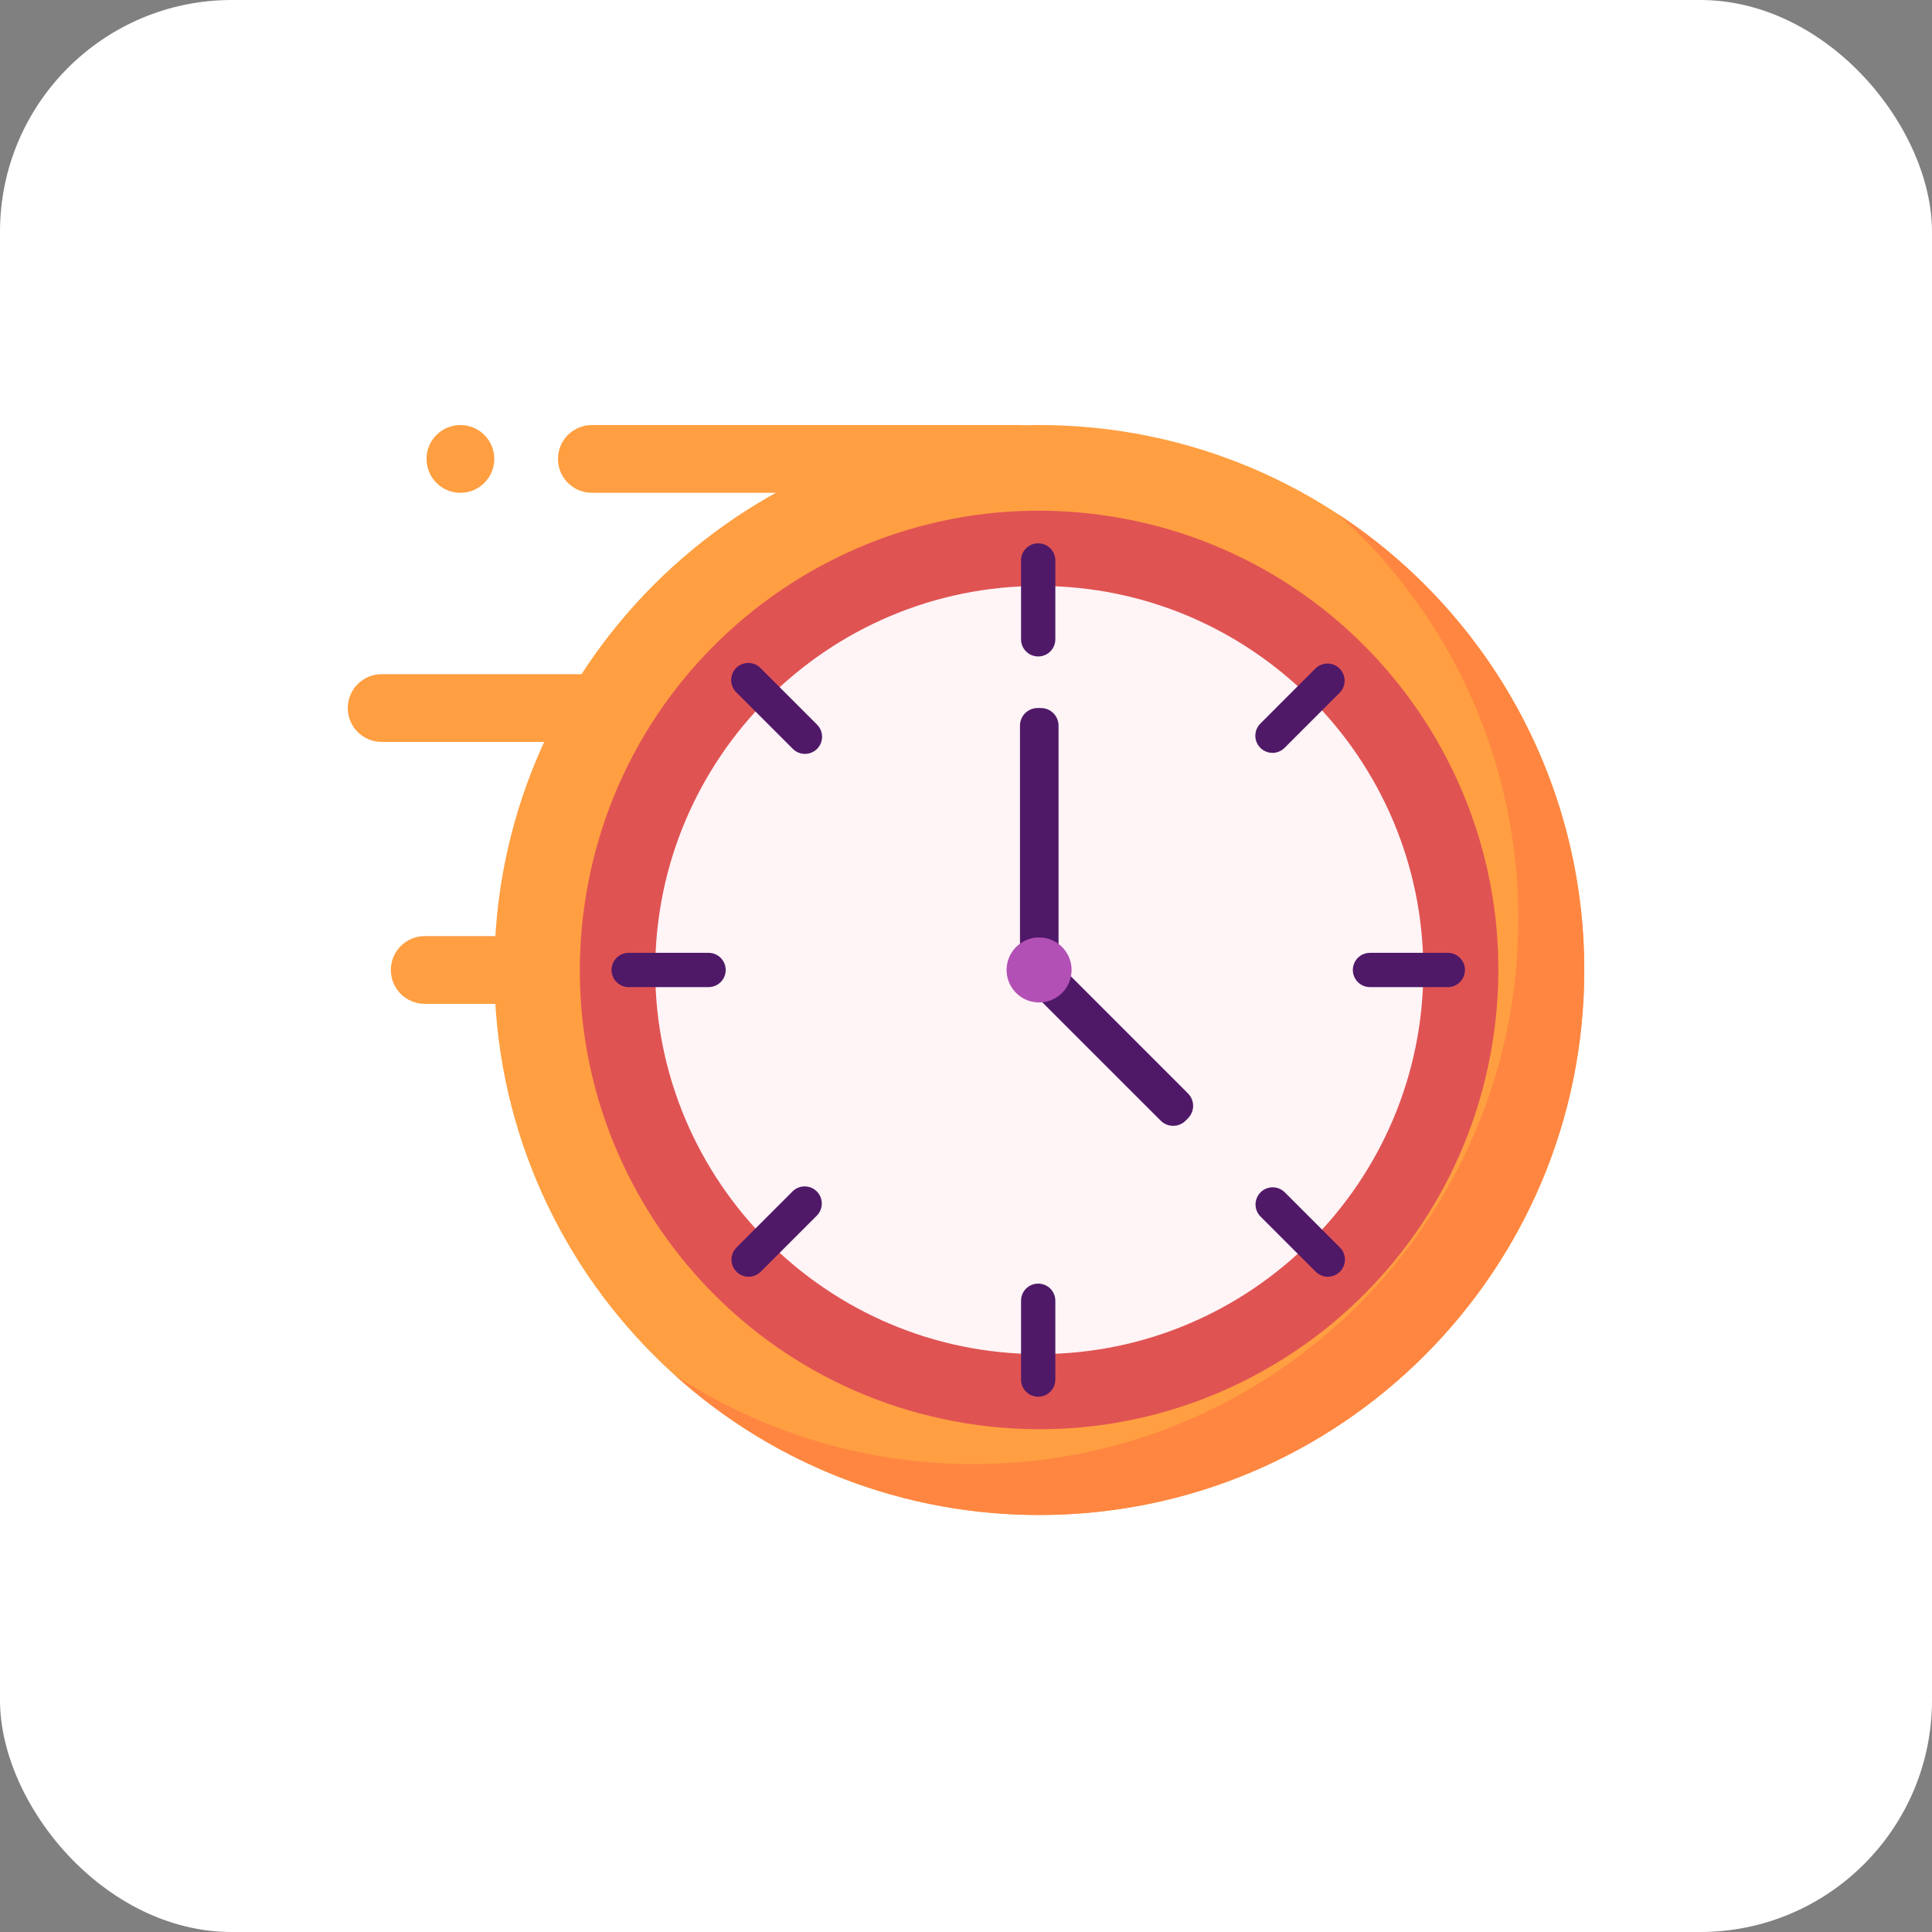 <svg width="100" height="100" viewBox="0 0 100 100" fill="none" xmlns="http://www.w3.org/2000/svg">
<rect x="0" y="0" width="100" height="100" fill="#808080" stroke="none"/>
<rect width="100" height="100" rx="12" fill="white"/>
<path d="M53.793 78.415C69.371 78.415 82.001 65.787 82.001 50.208C82.001 34.629 69.371 22 53.793 22C38.214 22 25.585 34.629 25.585 50.208C25.585 65.787 38.214 78.415 53.793 78.415Z" fill="#FF9F41"/>
<path d="M28.88 23.753V23.753C28.88 24.722 29.665 25.507 30.633 25.507H52.7C53.669 25.507 54.454 24.722 54.454 23.753V23.753C54.454 22.785 53.669 22 52.7 22H30.633C29.665 22 28.88 22.785 28.88 23.753Z" fill="#FF9F41"/>
<path d="M18 36.648V36.648C18 37.617 18.785 38.402 19.753 38.402H30.624C31.592 38.402 32.377 37.617 32.377 36.648V36.648C32.377 35.68 31.592 34.895 30.624 34.895H19.753C18.785 34.895 18 35.68 18 36.648Z" fill="#FF9F41"/>
<path d="M22.077 23.754V23.754C22.077 24.723 22.862 25.508 23.831 25.508H23.831C24.799 25.508 25.584 24.723 25.584 23.754V23.754C25.584 22.785 24.799 22 23.831 22H23.831C22.862 22 22.077 22.785 22.077 23.754Z" fill="#FF9F41"/>
<path d="M20.23 50.206V50.206C20.23 51.174 21.015 51.959 21.984 51.959H32.855C33.823 51.959 34.608 51.174 34.608 50.206V50.206C34.608 49.237 33.823 48.452 32.855 48.452H21.984C21.015 48.452 20.23 49.237 20.23 50.206Z" fill="#FF9F41"/>
<path d="M77.246 54.008C79.346 41.05 70.545 28.843 57.587 26.742C44.629 24.642 32.422 33.444 30.321 46.401C28.22 59.359 37.022 71.567 49.98 73.667C62.938 75.768 75.145 66.966 77.246 54.008Z" fill="#E05353"/>
<path d="M53.792 70.087C42.831 70.087 33.914 61.169 33.914 50.208C33.914 39.247 42.831 30.329 53.792 30.329C64.753 30.329 73.671 39.247 73.671 50.208C73.671 61.169 64.753 70.087 53.792 70.087Z" fill="#FFF4F6"/>
<path d="M53.879 36.648H53.705C53.202 36.648 52.794 37.056 52.794 37.56V50.295C52.794 50.798 53.202 51.206 53.705 51.206H53.879C54.382 51.206 54.79 50.798 54.79 50.295V37.56C54.79 37.056 54.382 36.648 53.879 36.648Z" fill="#4F1968"/>
<path d="M61.367 58.006L61.489 57.883C61.845 57.528 61.845 56.951 61.489 56.595L54.481 49.586C54.125 49.23 53.548 49.23 53.193 49.586L53.069 49.709C52.714 50.065 52.714 50.642 53.069 50.998L60.078 58.006C60.434 58.362 61.011 58.362 61.367 58.006Z" fill="#4F1968"/>
<path d="M74.938 51.093H70.91C70.675 51.093 70.449 51 70.282 50.833C70.116 50.667 70.022 50.441 70.022 50.206C70.022 49.971 70.116 49.745 70.282 49.578C70.449 49.412 70.675 49.318 70.91 49.318H74.938C75.174 49.318 75.399 49.412 75.566 49.578C75.732 49.745 75.826 49.971 75.826 50.206C75.826 50.441 75.732 50.667 75.566 50.833C75.399 51 75.174 51.093 74.938 51.093Z" fill="#4F1968"/>
<path d="M36.675 51.093H32.54C32.304 51.093 32.079 51 31.912 50.833C31.746 50.667 31.652 50.441 31.652 50.206C31.652 49.971 31.746 49.745 31.912 49.578C32.079 49.412 32.304 49.318 32.54 49.318H36.675C36.91 49.318 37.136 49.412 37.302 49.578C37.469 49.745 37.562 49.971 37.562 50.206C37.562 50.441 37.469 50.667 37.302 50.833C37.136 51 36.91 51.093 36.675 51.093Z" fill="#4F1968"/>
<path d="M53.736 72.295C53.501 72.295 53.275 72.202 53.109 72.035C52.942 71.869 52.849 71.643 52.849 71.408V67.326C52.849 67.091 52.942 66.865 53.109 66.698C53.275 66.532 53.501 66.439 53.736 66.439C53.971 66.439 54.197 66.532 54.364 66.698C54.53 66.865 54.624 67.091 54.624 67.326V71.408C54.624 71.643 54.53 71.869 54.364 72.035C54.197 72.202 53.971 72.295 53.736 72.295Z" fill="#4F1968"/>
<path d="M53.736 33.978C53.501 33.978 53.275 33.885 53.109 33.718C52.942 33.552 52.849 33.326 52.849 33.09V29.009C52.849 28.774 52.942 28.548 53.109 28.381C53.275 28.215 53.501 28.122 53.736 28.122C53.971 28.122 54.197 28.215 54.364 28.381C54.53 28.548 54.624 28.774 54.624 29.009V33.091C54.624 33.326 54.53 33.552 54.364 33.718C54.197 33.885 53.971 33.978 53.736 33.978Z" fill="#4F1968"/>
<path d="M38.747 66.084C38.572 66.084 38.4 66.032 38.255 65.934C38.109 65.837 37.995 65.698 37.928 65.536C37.861 65.374 37.843 65.196 37.877 65.024C37.911 64.852 37.996 64.694 38.12 64.57L41.039 61.65C41.207 61.492 41.43 61.405 41.661 61.408C41.892 61.411 42.113 61.504 42.276 61.668C42.44 61.831 42.533 62.052 42.536 62.283C42.539 62.514 42.453 62.737 42.294 62.905L39.375 65.824C39.293 65.907 39.195 65.972 39.087 66.017C38.979 66.062 38.864 66.085 38.747 66.084Z" fill="#4F1968"/>
<path d="M65.862 38.969C65.686 38.968 65.515 38.916 65.369 38.819C65.223 38.721 65.109 38.583 65.042 38.421C64.975 38.259 64.957 38.08 64.992 37.908C65.026 37.736 65.11 37.578 65.234 37.454L68.1 34.588C68.268 34.429 68.491 34.342 68.722 34.345C68.954 34.349 69.174 34.442 69.338 34.605C69.501 34.769 69.594 34.989 69.597 35.22C69.601 35.451 69.514 35.675 69.355 35.843L66.489 38.709C66.407 38.791 66.309 38.857 66.201 38.901C66.094 38.946 65.978 38.969 65.862 38.969Z" fill="#4F1968"/>
<path d="M41.665 39.022C41.548 39.022 41.433 38.999 41.325 38.954C41.218 38.91 41.12 38.844 41.038 38.762L38.118 35.843C38.033 35.761 37.965 35.663 37.918 35.554C37.871 35.446 37.846 35.329 37.845 35.211C37.843 35.093 37.866 34.976 37.91 34.866C37.955 34.757 38.021 34.657 38.105 34.574C38.188 34.49 38.288 34.424 38.397 34.38C38.507 34.335 38.624 34.313 38.742 34.314C38.86 34.315 38.977 34.34 39.085 34.387C39.194 34.434 39.292 34.502 39.373 34.588L42.292 37.508C42.416 37.632 42.501 37.79 42.535 37.962C42.569 38.134 42.551 38.312 42.484 38.474C42.417 38.636 42.303 38.775 42.158 38.873C42.012 38.97 41.84 39.022 41.665 39.022V39.022Z" fill="#4F1968"/>
<path d="M68.728 66.084C68.611 66.084 68.496 66.061 68.388 66.017C68.28 65.972 68.183 65.907 68.1 65.824L65.234 62.958C65.073 62.791 64.984 62.567 64.986 62.334C64.989 62.102 65.082 61.88 65.246 61.715C65.41 61.551 65.633 61.458 65.865 61.455C66.097 61.453 66.321 61.542 66.489 61.703L69.355 64.569C69.479 64.693 69.563 64.851 69.598 65.023C69.632 65.195 69.614 65.374 69.547 65.536C69.48 65.698 69.366 65.837 69.22 65.934C69.075 66.032 68.903 66.084 68.728 66.084V66.084Z" fill="#4F1968"/>
<path d="M82.001 50.207C82.001 65.787 69.372 78.415 53.793 78.415C46.82 78.426 40.092 75.843 34.918 71.168C39.509 74.185 44.885 75.789 50.379 75.78C65.958 75.78 78.587 63.152 78.587 47.573C78.592 43.619 77.763 39.709 76.155 36.097C74.546 32.485 72.195 29.253 69.253 26.612C73.171 29.176 76.388 32.676 78.614 36.796C80.839 40.916 82.003 45.525 82.001 50.207Z" fill="#FF8641"/>
<path d="M55.444 50.474C55.592 49.557 54.969 48.693 54.052 48.544C53.135 48.396 52.271 49.019 52.123 49.936C51.974 50.853 52.597 51.717 53.514 51.865C54.431 52.014 55.295 51.391 55.444 50.474Z" fill="#B250B5"/>
</svg>
